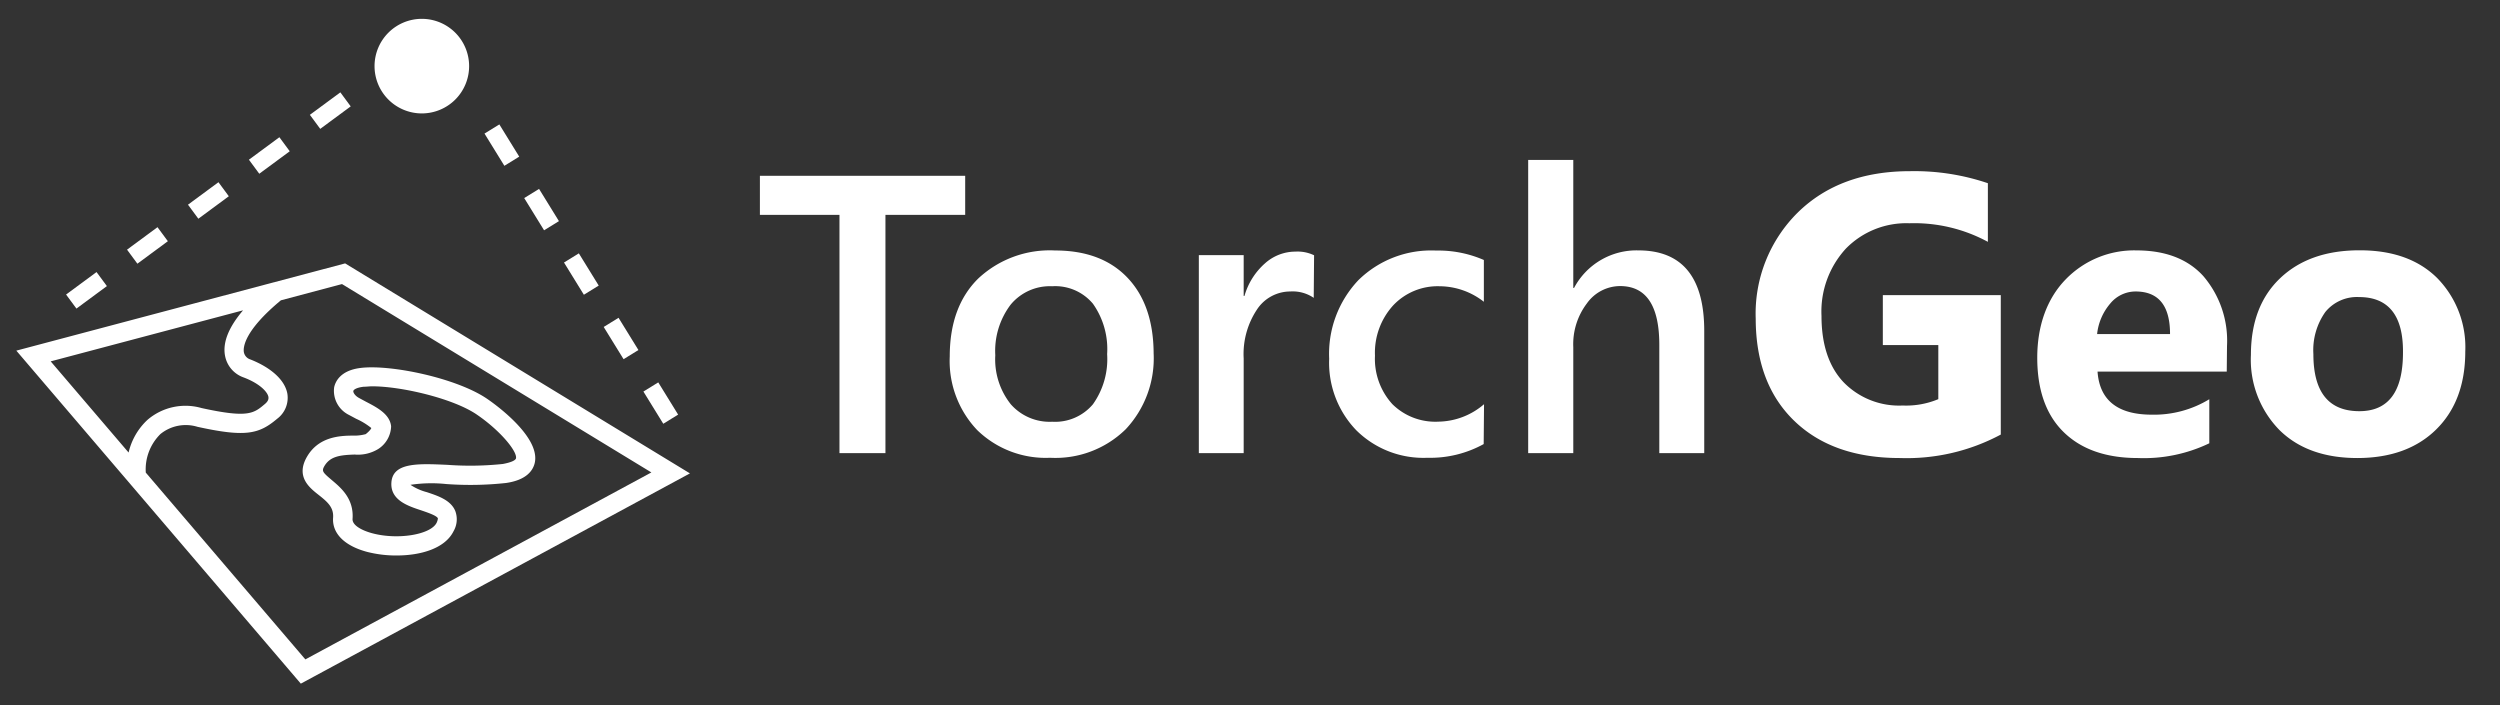 <svg xmlns="http://www.w3.org/2000/svg" id="Layer_1" data-name="Layer 1" viewBox="0 0 286.55 80.86"><rect x="0" y="0" width="286.55" height="80.86" fill="#333333" stroke="none"/><defs><style>.cls-1{fill:#fff}</style></defs><path d="M110.63,24.63h-9.14V51.94H96.22V24.63H87.1V20.15h23.53Z" class="cls-1"/><path d="M120.36,52.47A11.25,11.25,0,0,1,112,49.29a11.49,11.49,0,0,1-3.14-8.43c0-3.82,1.09-6.79,3.27-8.94a12,12,0,0,1,8.81-3.21q5.32,0,8.29,3.12t3,8.67a11.88,11.88,0,0,1-3.2,8.7A11.5,11.5,0,0,1,120.36,52.47Zm.24-19.66a5.83,5.83,0,0,0-4.76,2.11,8.79,8.79,0,0,0-1.76,5.8,8.26,8.26,0,0,0,1.78,5.62,5.94,5.94,0,0,0,4.74,2,5.67,5.67,0,0,0,4.67-2,8.93,8.93,0,0,0,1.63-5.75,9,9,0,0,0-1.63-5.78A5.63,5.63,0,0,0,120.6,32.81Z" class="cls-1"/><path d="M150.58,34.14a4.27,4.27,0,0,0-2.69-.73,4.57,4.57,0,0,0-3.81,2.06,9.2,9.2,0,0,0-1.53,5.61V51.94h-5.14V29.24h5.14v4.68h.09A7.86,7.86,0,0,1,145,30.18a5.23,5.23,0,0,1,3.49-1.34,4.36,4.36,0,0,1,2.13.42Z" class="cls-1"/><path d="M170.06,50.9a12.68,12.68,0,0,1-6.45,1.57,10.92,10.92,0,0,1-8.16-3.16,11.16,11.16,0,0,1-3.1-8.19,12.29,12.29,0,0,1,3.34-9,11.9,11.9,0,0,1,8.92-3.4,13.06,13.06,0,0,1,5.47,1.08v4.79A8.28,8.28,0,0,0,165,32.81,7,7,0,0,0,159.69,35a8.05,8.05,0,0,0-2.09,5.77,7.7,7.7,0,0,0,2,5.56,7,7,0,0,0,5.27,2,8.19,8.19,0,0,0,5.23-2Z" class="cls-1"/><path d="M195.34,51.94h-5.15V39.53c0-4.5-1.5-6.74-4.5-6.74a4.69,4.69,0,0,0-3.81,2,7.73,7.73,0,0,0-1.55,5V51.94h-5.17V18.33h5.17V33h.09a8.1,8.1,0,0,1,7.36-4.3q7.56,0,7.56,9.24Z" class="cls-1"/><path d="M229.33,49.81a22.85,22.85,0,0,1-11.57,2.69q-7.68,0-12.09-4.25t-4.43-11.69a16.31,16.31,0,0,1,4.84-12.22q4.83-4.72,12.85-4.72A26.23,26.23,0,0,1,227.85,21v6.72a17.73,17.73,0,0,0-9-2.13,9.69,9.69,0,0,0-7.27,2.9,10.66,10.66,0,0,0-2.8,7.72q0,4.91,2.52,7.59a8.88,8.88,0,0,0,6.79,2.68,9.55,9.55,0,0,0,4.08-.73V39.55h-6.36V33.83h13.52Z" class="cls-1"/><path d="M255.23,42.59H240.42q.35,4.94,6.23,4.94a12.18,12.18,0,0,0,6.58-1.77v5.05a17.35,17.35,0,0,1-8.18,1.69c-3.67,0-6.51-1-8.54-3s-3-4.87-3-8.5,1.09-6.76,3.28-9a10.93,10.93,0,0,1,8.07-3.3q5,0,7.68,2.94a11.38,11.38,0,0,1,2.72,8Zm-6.5-4.3c0-3.26-1.32-4.88-3.95-4.88a3.76,3.76,0,0,0-2.91,1.39,6.42,6.42,0,0,0-1.5,3.49Z" class="cls-1"/><path d="M270.21,52.5q-5.67,0-8.92-3.19A11.5,11.5,0,0,1,258,40.68q0-5.62,3.37-8.81t9.11-3.18q5.66,0,8.87,3.18a11.31,11.31,0,0,1,3.22,8.41q0,5.65-3.32,8.93T270.21,52.5Zm.18-18.45a4.67,4.67,0,0,0-3.86,1.71,7.57,7.57,0,0,0-1.37,4.83q0,6.54,5.27,6.54,5,0,5-6.72C275.47,36.17,273.77,34.05,270.39,34.05Z" class="cls-1"/><path d="M39.56,30.19l-37.69,10L34.48,78.36l44.6-24.1ZM5.81,41.42l22.05-5.85c-1.62,1.9-2.33,3.62-2.08,5.13a3.26,3.26,0,0,0,2.14,2.56c1.81.68,2.75,1.64,2.85,2.25,0,.11.07.4-.41.8-1.28,1.08-1.92,1.63-7.26.46a6.69,6.69,0,0,0-6.17,1.33,7.39,7.39,0,0,0-2.19,3.77Zm10.9,12.75a5.69,5.69,0,0,1,1.68-4.42,4.6,4.6,0,0,1,4.24-.83c5.51,1.21,7.05.85,9.15-.93a3,3,0,0,0,1.16-2.85c-.27-1.57-1.86-3-4.24-3.94a1.08,1.08,0,0,1-.75-.85c-.08-.51,0-2.41,4.25-5.93l7-1.86L74.66,54.15,35,75.58Z" class="cls-1"/><path d="M48.35,13a5.42,5.42,0,1,0-5.42-5.42A5.42,5.42,0,0,0,48.35,13Z" class="cls-1"/><rect width="2" height="4.34" x="74.74" y="44.03" class="cls-1" transform="translate(-12.98 46.63) rotate(-31.66)"/><rect width="2" height="4.34" x="56.52" y="14.47" class="cls-1" transform="translate(-0.17 32.66) rotate(-31.66)"/><rect width="2" height="4.34" x="65.63" y="29.25" class="cls-1" transform="translate(-6.57 39.64) rotate(-31.66)"/><rect width="2" height="4.34" x="70.19" y="36.64" class="cls-1" transform="translate(-9.78 43.13) rotate(-31.66)"/><rect width="2" height="4.34" x="61.07" y="21.86" class="cls-1" transform="translate(-3.37 36.15) rotate(-31.66)"/><rect width="4.34" height="2" x="35.69" y="11.67" class="cls-1" transform="translate(-0.13 24.96) rotate(-36.42)"/><rect width="4.34" height="2" x="7.74" y="32.28" class="cls-1" transform="translate(-17.82 12.38) rotate(-36.42)"/><rect width="4.34" height="2" x="14.73" y="27.13" class="cls-1" transform="translate(-13.4 15.53) rotate(-36.42)"/><rect width="4.34" height="2" x="21.72" y="21.98" class="cls-1" transform="translate(-8.98 18.67) rotate(-36.42)"/><rect width="4.34" height="2" x="28.7" y="16.82" class="cls-1" transform="translate(-4.55 21.81) rotate(-36.42)"/><path d="M55.8,45.69c-3.48-2.36-11-3.93-14.43-3.52-2.42.28-2.95,1.65-3.07,2.23A3.08,3.08,0,0,0,40,47.56l.84.45a7.83,7.83,0,0,1,1.72,1.05s-.06.24-.64.7a4.94,4.94,0,0,1-1.43.17c-1.59,0-4,.14-5.32,2.45s.38,3.58,1.38,4.37,1.71,1.41,1.63,2.58c-.13,1.79,1.28,3.22,3.87,3.92a13.38,13.38,0,0,0,3.41.42c2.72,0,5.54-.78,6.53-2.79a2.72,2.72,0,0,0,.19-2.32c-.52-1.25-2-1.73-3.26-2.15a6.06,6.06,0,0,1-1.87-.84,16.19,16.19,0,0,1,4.09-.09A37.77,37.77,0,0,0,58,55.36c2.36-.34,3.09-1.44,3.29-2.29C62,50,56.44,46.12,55.8,45.69Zm1.84,7.49a35.67,35.67,0,0,1-6.36.1c-3.37-.15-6.29-.29-6.42,2.06-.11,2,1.92,2.66,3.4,3.15.67.23,1.8.6,1.93.92,0,0,0,.2-.14.5-.67,1.38-4.47,2-7.39,1.21-1.12-.3-2.3-.89-2.25-1.64C40.58,57.1,39,55.85,38,55s-1.14-1-.84-1.54c.67-1.17,1.82-1.3,3.49-1.36a4.45,4.45,0,0,0,2.71-.64,3.2,3.2,0,0,0,1.47-2.59c-.14-1.4-1.6-2.16-2.89-2.83l-.78-.42c-.53-.29-.69-.67-.66-.81s.34-.38,1.17-.48c.3,0,.64-.05,1-.05,3.35,0,9.25,1.39,11.94,3.21s4.72,4.26,4.53,5.06C59.05,52.78,58.59,53,57.64,53.18Z" class="cls-1"/></svg>